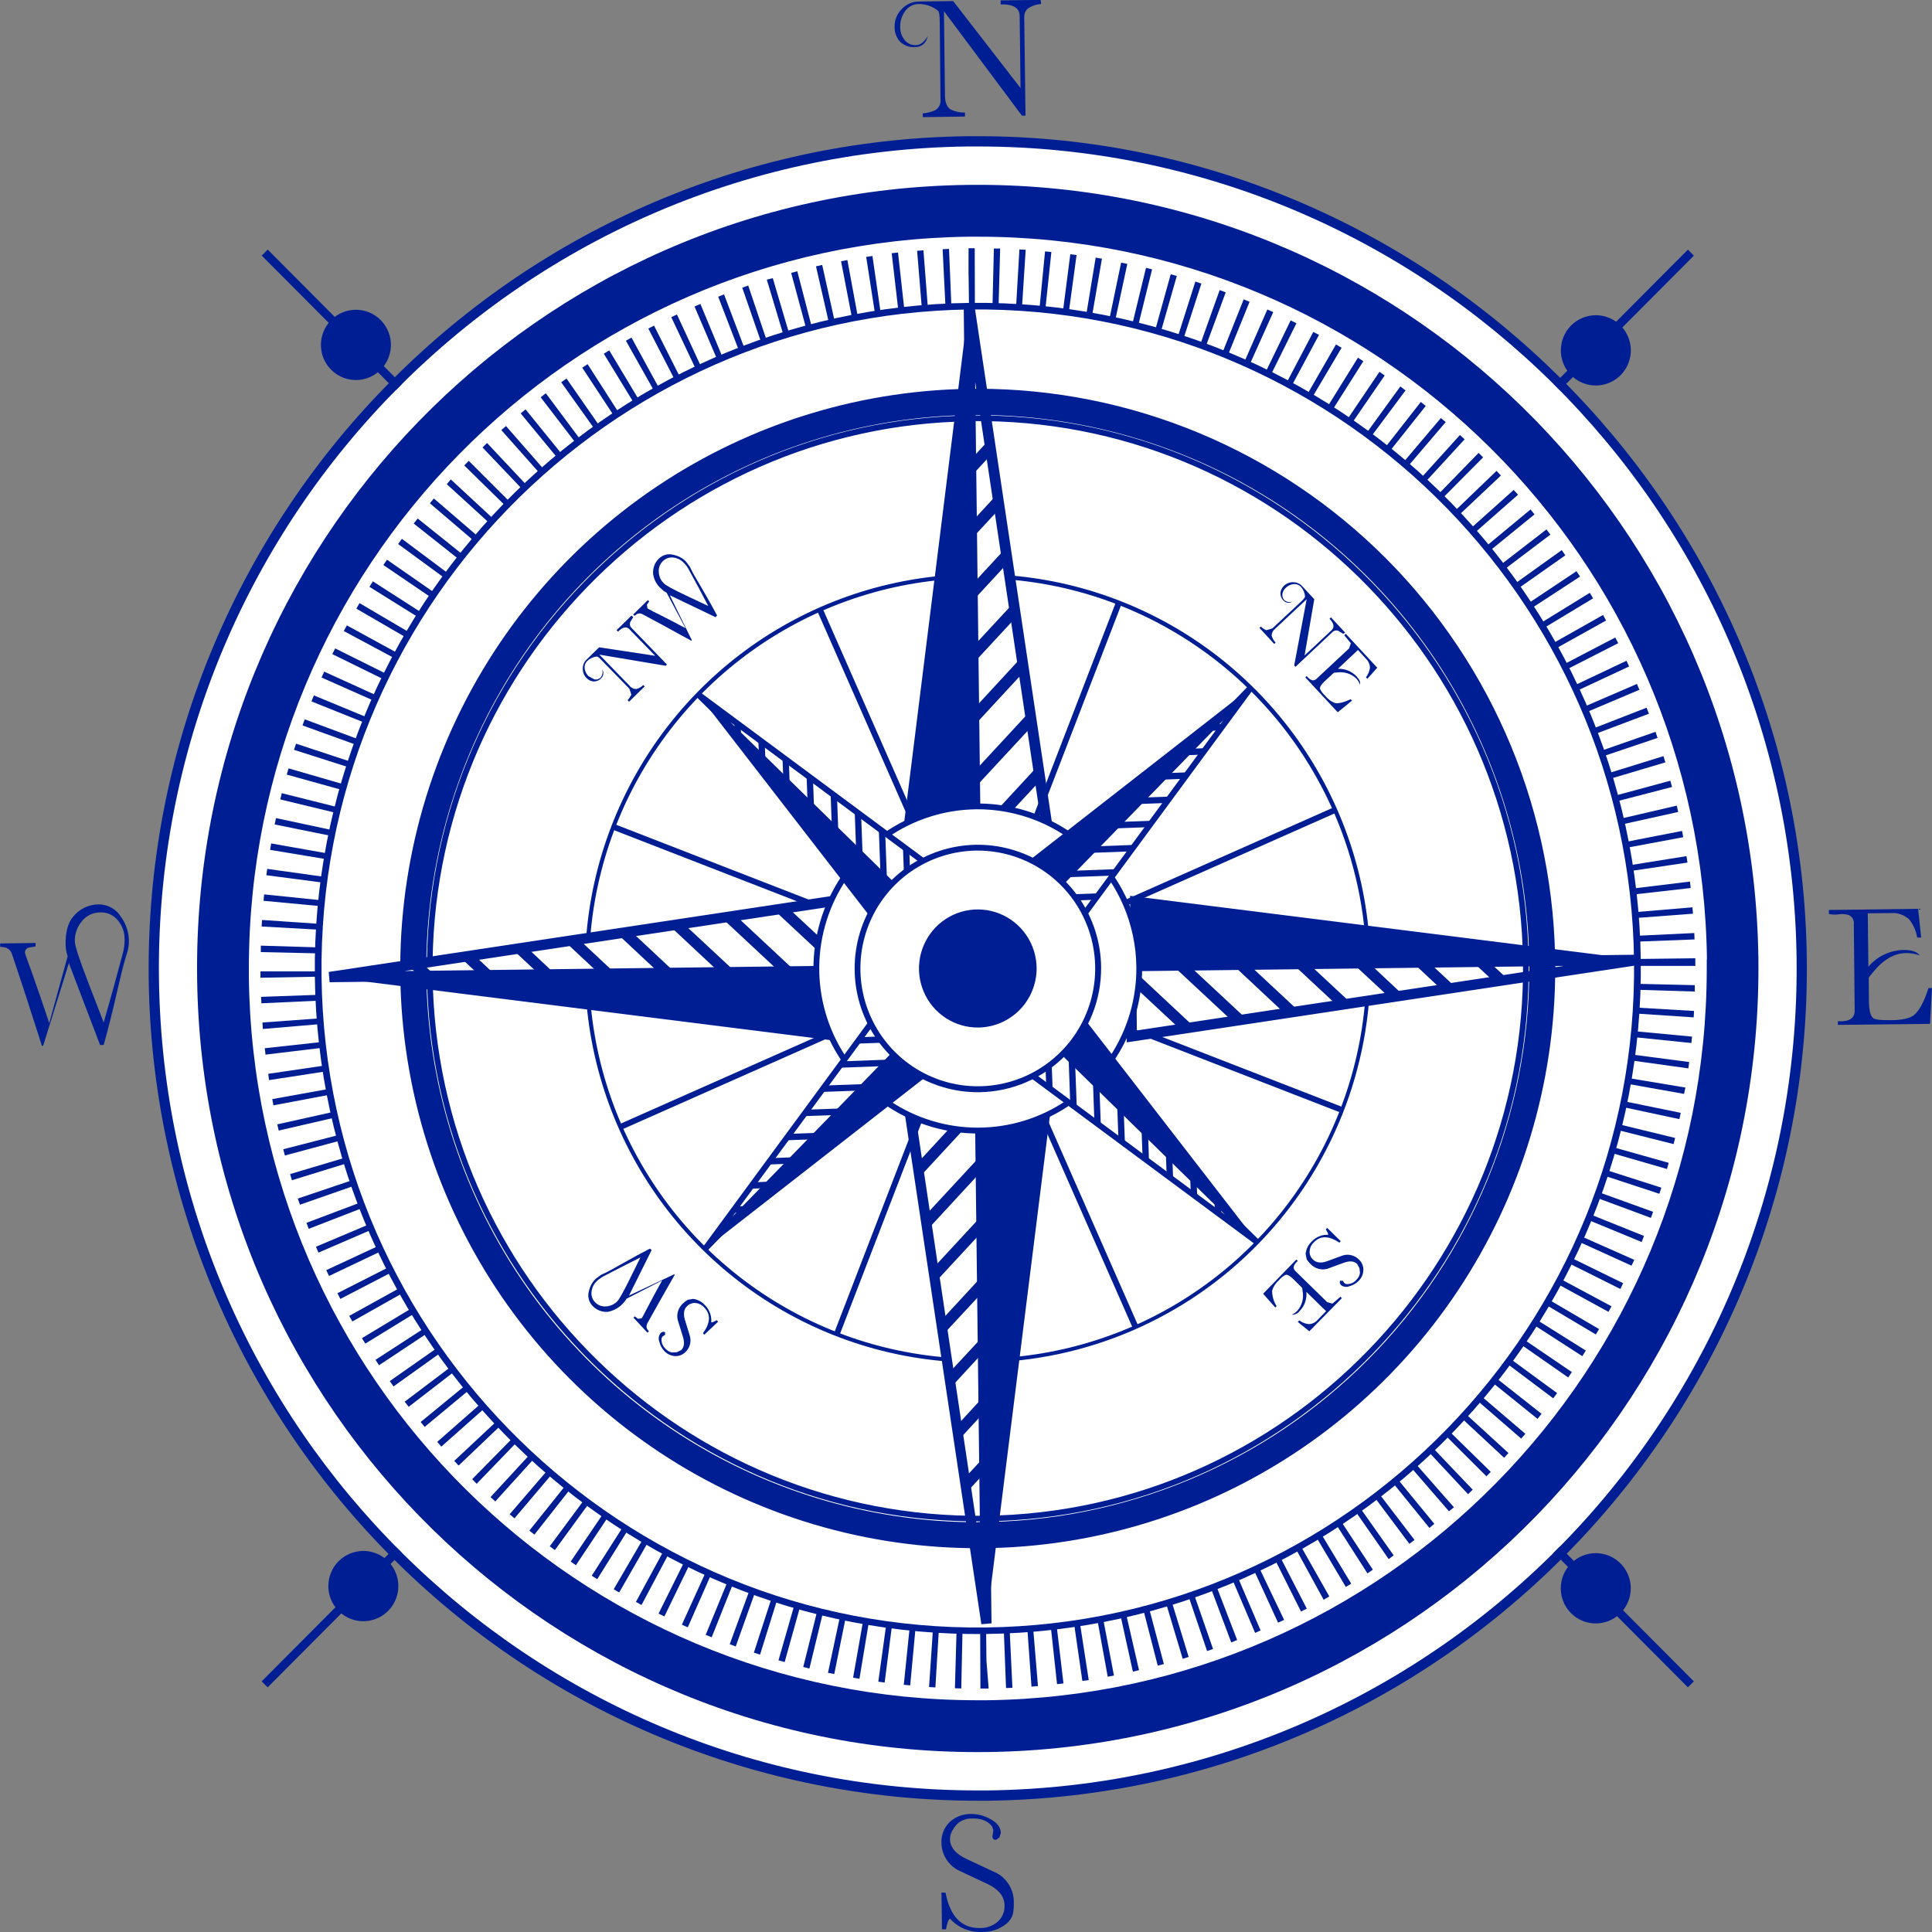<svg width="80" height="80" viewBox="0 0 80 80" fill="none" xmlns="http://www.w3.org/2000/svg">
<rect x="0" y="0" width="80" height="80" fill="#808080" stroke="none"/>
<path d="M40.476 74.349C21.907 74.349 6.6 59.175 6.37 40.521C6.143 21.637 21.262 6.085 40.069 5.855H40.499C59.068 5.855 74.373 21.031 74.603 39.684C74.832 58.569 59.713 74.121 40.903 74.351L40.476 74.349Z" fill="white"/>
<path d="M40.499 6.065C59.03 6.065 74.156 21.031 74.393 39.685C74.618 58.481 59.627 73.908 40.902 74.138H40.476C21.948 74.138 6.819 59.173 6.582 40.517C6.357 21.721 21.346 6.294 40.073 6.065H40.501H40.499ZM40.501 5.64H40.068C21.142 5.873 5.931 21.52 6.158 40.524C6.269 49.588 9.933 58.244 16.357 64.615C22.78 70.987 31.446 74.561 40.476 74.564H40.907C59.833 74.332 75.044 58.684 74.816 39.682C74.584 20.909 59.189 5.64 40.499 5.64H40.501Z" fill="#001E94"/>
<path d="M72.811 39.703C73.026 57.622 58.733 72.325 40.882 72.548C23.03 72.771 8.384 58.419 8.162 40.497C7.94 22.575 22.239 7.872 40.089 7.656C57.939 7.439 72.588 21.783 72.811 39.703Z" fill="#001E94"/>
<path d="M70.716 39.728C70.923 56.487 57.553 70.236 40.857 70.449C24.162 70.662 10.463 57.234 10.256 40.472C10.049 23.71 23.424 9.957 40.123 9.754C56.822 9.551 70.515 22.968 70.716 39.728Z" fill="white"/>
<path d="M70.716 39.728H70.673C70.673 39.857 70.673 39.985 70.673 40.113C70.673 56.672 57.399 70.2 40.856 70.404H40.48C23.98 70.404 10.504 57.08 10.305 40.469C10.305 40.344 10.305 40.218 10.305 40.093C10.305 23.529 23.58 9.998 40.127 9.801C40.252 9.801 40.379 9.801 40.506 9.801C57.003 9.801 70.479 23.126 70.681 39.735H70.769C70.56 23.071 57.044 9.708 40.5 9.708H40.118C23.525 9.913 10.212 23.484 10.212 40.096C10.212 40.223 10.212 40.347 10.212 40.474C10.418 57.133 23.933 70.494 40.48 70.494H40.856C57.449 70.288 70.762 56.722 70.762 40.111C70.762 39.983 70.762 39.855 70.762 39.725L70.716 39.728Z" fill="#001E94"/>
<path d="M40.687 56.422C37.471 56.462 34.315 55.544 31.618 53.784C28.922 52.023 26.806 49.499 25.538 46.532C24.27 43.564 23.908 40.285 24.496 37.111C25.085 33.936 26.598 31.008 28.844 28.697C31.09 26.385 33.969 24.794 37.116 24.126C40.263 23.457 43.537 23.74 46.523 24.939C49.51 26.138 52.075 28.199 53.895 30.862C55.715 33.525 56.707 36.669 56.746 39.898C56.793 44.225 55.129 48.395 52.119 51.492C49.109 54.589 44.998 56.362 40.687 56.422ZM40.289 23.943C37.106 23.982 34.005 24.968 31.38 26.776C28.755 28.584 26.722 31.133 25.54 34.101C24.358 37.068 24.079 40.321 24.738 43.448C25.397 46.575 26.966 49.435 29.244 51.667C31.523 53.899 34.41 55.403 37.54 55.988C40.67 56.573 43.902 56.213 46.828 54.954C49.755 53.695 52.243 51.593 53.979 48.914C55.716 46.235 56.621 43.099 56.582 39.903C56.524 35.62 54.776 31.535 51.722 28.543C48.667 25.551 44.556 23.897 40.289 23.943Z" fill="#001E94"/>
<path d="M40.841 67.222L40.586 46.118L43.489 46.081L40.841 67.222Z" fill="#001E94"/>
<path d="M40.841 67.222L40.586 46.118L37.68 46.151L40.841 67.222Z" fill="white"/>
<path d="M40.841 67.222H40.919L40.662 46.04L37.59 46.076L40.767 67.234L40.919 67.222H40.841L40.917 67.21L37.769 46.228L40.51 46.196L40.765 67.224L40.841 67.222L40.917 67.21L40.841 67.222Z" fill="#001E94"/>
<path d="M40.636 67.255L37.438 45.936L40.798 45.893L41.057 67.219L40.636 67.255ZM37.935 46.366L40.588 64.115L40.374 46.333L37.935 46.366Z" fill="#001E94"/>
<path d="M40.786 62.818L40.269 63.383L40.355 63.968L40.797 63.489L40.786 62.818Z" fill="#001E94"/>
<path d="M40.758 60.325L39.94 61.207L40.03 61.79L40.764 60.996L40.758 60.325Z" fill="#001E94"/>
<path d="M40.726 57.831L39.617 59.036L39.703 59.619L40.738 58.497L40.726 57.831Z" fill="#001E94"/>
<path d="M40.7 55.336L39.289 56.856L39.38 57.444L40.705 56.005L40.7 55.336Z" fill="#001E94"/>
<path d="M40.662 52.845L38.964 54.684L39.048 55.269L40.678 53.514L40.662 52.845Z" fill="#001E94"/>
<path d="M40.636 50.352L38.64 52.509L38.726 53.095L40.644 51.025L40.636 50.352Z" fill="#001E94"/>
<path d="M40.605 47.857L38.312 50.332L38.402 50.92L40.61 48.528L40.605 47.857Z" fill="#001E94"/>
<path d="M39.871 46.123L37.989 48.16L38.071 48.746L40.504 46.118L39.871 46.123Z" fill="#001E94"/>
<path d="M37.68 46.151L37.751 46.569L38.144 46.148L37.68 46.151Z" fill="#001E94"/>
<path d="M40.117 12.594L40.387 34.434L37.388 34.464L40.117 12.594Z" fill="#001E94"/>
<path d="M40.116 12.594L40.386 34.434L43.382 34.394L40.116 12.594Z" fill="white"/>
<path d="M40.116 12.594H40.036L40.306 34.515L43.475 34.472L40.195 12.581L40.036 12.594H40.116L40.038 12.605L43.291 34.314L40.464 34.352L40.195 12.592L40.116 12.594L40.038 12.605L40.116 12.594Z" fill="#001E94"/>
<path d="M43.643 34.618L40.161 34.661L39.904 12.592L40.337 12.559L43.643 34.618ZM40.602 34.217L43.129 34.182L40.38 15.811L40.602 34.217Z" fill="#001E94"/>
<path d="M40.175 17.151L40.719 16.567L40.623 15.964L40.162 16.459L40.175 17.151Z" fill="#001E94"/>
<path d="M40.207 19.727L41.049 18.817L40.956 18.209L40.195 19.035L40.207 19.727Z" fill="#001E94"/>
<path d="M40.237 22.307L41.388 21.067L41.295 20.461L40.232 21.616L40.237 22.307Z" fill="#001E94"/>
<path d="M40.269 24.892L41.725 23.316L41.636 22.708L40.263 24.194L40.269 24.892Z" fill="#001E94"/>
<path d="M40.301 27.47L42.065 25.565L41.975 24.96L40.291 26.776L40.301 27.47Z" fill="#001E94"/>
<path d="M40.332 30.052L42.398 27.817L42.305 27.209L40.325 29.353L40.332 30.052Z" fill="#001E94"/>
<path d="M40.358 32.628L42.734 30.067L42.646 29.459L40.355 31.933L40.358 32.628Z" fill="#001E94"/>
<path d="M41.125 34.421L43.078 32.315L42.98 31.709L40.47 34.427L41.125 34.421Z" fill="#001E94"/>
<path d="M43.382 34.394L43.321 33.956L42.911 34.399L43.382 34.394Z" fill="#001E94"/>
<path d="M34.063 25.196L33.84 25.295L46.913 55.008L47.136 54.909L34.063 25.196Z" fill="#001E94"/>
<path d="M25.74 46.775L25.641 46.554L55.237 33.427L55.333 33.65L25.74 46.775Z" fill="#001E94"/>
<path d="M55.531 46.078L25.356 34.349L25.443 34.124L55.619 45.852L55.531 46.078Z" fill="#001E94"/>
<path d="M34.76 55.29L34.538 55.202L46.217 24.912L46.446 24.997L34.76 55.29Z" fill="#001E94"/>
<path d="M40.825 67.66C25.684 67.848 13.223 55.633 13.037 40.444C12.852 25.255 25.016 12.725 40.152 12.542C55.287 12.359 67.755 24.567 67.941 39.765C68.126 54.962 55.964 67.475 40.825 67.66ZM40.155 12.815C25.17 13.005 13.133 25.393 13.314 40.444C13.495 55.495 25.838 67.573 40.821 67.39C55.804 67.207 67.846 54.816 67.662 39.775C67.478 24.734 55.139 12.637 40.155 12.815Z" fill="#001E94"/>
<path d="M40.897 69.918H40.597L40.587 67.608H40.801H40.834L40.847 68.773L40.938 69.913L40.897 69.918ZM41.658 69.898L41.569 67.592L41.812 67.582L41.922 69.888L41.658 69.898ZM39.804 69.915L39.541 69.907L39.607 67.602H39.854L39.804 69.915ZM42.712 69.839L42.547 67.537L42.789 67.515L42.98 69.817L42.712 69.839ZM38.733 69.872L38.47 69.857L38.626 67.553L38.871 67.565L38.733 69.872ZM43.77 69.737L43.52 67.442L43.765 67.415L44.036 69.707L43.77 69.737ZM37.689 69.787L37.424 69.764L37.659 67.467L37.903 67.49L37.689 69.787ZM44.818 69.602L44.487 67.317L44.729 67.282L45.083 69.571L44.818 69.602ZM36.631 69.671L36.369 69.635L36.686 67.347L36.926 67.382L36.631 69.671ZM45.868 69.429L45.455 67.159L45.694 67.112L46.126 69.381L45.868 69.429ZM35.588 69.514L35.325 69.469L35.726 67.195L35.966 67.237L35.588 69.514ZM46.91 69.219L46.413 66.963L46.648 66.911L47.164 69.159L46.91 69.219ZM34.545 69.318L34.285 69.268L34.766 67.009L35.003 67.059L34.545 69.318ZM47.94 68.97L47.365 66.741L47.602 66.676L48.194 68.905L47.94 68.97ZM33.516 69.09L33.261 69.026L33.819 66.788L34.06 66.846L33.516 69.09ZM48.973 68.687L48.31 66.475L48.544 66.405L49.22 68.61L48.973 68.687ZM32.491 68.822L32.236 68.75L32.871 66.535L33.111 66.6L32.491 68.822ZM49.983 68.366L49.242 66.18L49.472 66.102L50.23 68.282L49.983 68.366ZM31.472 68.517L31.216 68.432L31.927 66.242L32.158 66.317L31.472 68.517ZM50.983 68.009L50.172 65.846L50.399 65.757L51.228 67.91L50.983 68.009ZM30.465 68.176L30.216 68.084L31.009 65.921L31.241 66.004L30.465 68.176ZM51.972 67.615L51.065 65.488L51.291 65.393L52.199 67.513L51.972 67.615ZM29.47 67.795L29.222 67.695L30.097 65.563L30.323 65.654L29.47 67.795ZM52.922 67.191L51.959 65.095L52.178 64.994L53.173 67.077L52.922 67.191ZM28.479 67.384L28.235 67.274L29.189 65.173L29.411 65.273L28.479 67.384ZM53.872 66.73L52.838 64.669L53.055 64.558L54.111 66.61L53.872 66.73ZM27.511 66.934L27.269 66.816L28.298 64.744L28.52 64.852L27.511 66.934ZM54.809 66.242L53.703 64.218L53.91 64.102L55.044 66.105L54.809 66.242ZM26.564 66.46L26.332 66.33L27.431 64.305L27.647 64.419L26.564 66.46ZM55.727 65.711L54.547 63.722L54.756 63.597L55.951 65.576L55.727 65.711ZM25.639 65.941L25.412 65.807L26.572 63.819L26.786 63.942L25.639 65.941ZM56.623 65.15L55.376 63.201L55.58 63.071L56.847 64.997L56.623 65.15ZM24.73 65.391L24.503 65.248L25.743 63.304L25.951 63.436L24.73 65.391ZM57.503 64.559L56.187 62.668L56.382 62.527L57.709 64.404L57.503 64.559ZM23.847 64.812L23.631 64.662L24.928 62.747L25.13 62.888L23.847 64.812ZM58.36 63.927L56.978 62.081L57.17 61.933L58.571 63.764L58.36 63.927ZM22.976 64.186L22.764 64.028L24.135 62.177L24.334 62.324L22.976 64.186ZM59.189 63.268L57.737 61.477L57.933 61.32L59.393 63.099L59.189 63.268ZM22.129 63.546L21.92 63.379L23.358 61.582L23.55 61.738L22.129 63.546ZM60 62.58L58.493 60.839L58.675 60.673L60.204 62.414L60 62.58ZM21.305 62.87L21.103 62.703L22.605 60.956L22.791 61.114L21.305 62.87ZM60.789 61.871L59.219 60.187L59.395 60.02L60.982 61.685L60.789 61.871ZM20.509 62.171L20.312 61.991L21.874 60.297L22.056 60.463L20.509 62.171ZM61.55 61.13L59.919 59.503L60.085 59.336L61.729 60.947L61.55 61.13ZM19.738 61.44L19.552 61.249L21.166 59.608L21.345 59.774L19.738 61.44ZM62.283 60.363L60.597 58.794L60.763 58.612L62.462 60.167L62.283 60.363ZM18.99 60.686L18.81 60.491L20.491 58.919L20.657 59.097L18.99 60.686ZM62.988 59.569L61.25 58.061L61.408 57.873L63.163 59.371L62.988 59.569ZM18.273 59.902L18.107 59.703L19.838 58.183L20.003 58.368L18.273 59.902ZM63.666 58.752L61.874 57.309L62.026 57.118L63.833 58.544L63.666 58.752ZM17.584 59.085L17.419 58.882L19.199 57.422L19.355 57.615L17.584 59.085ZM64.316 57.902L62.474 56.519L62.618 56.324L64.477 57.685L64.316 57.902ZM16.923 58.253L16.757 58.041L18.594 56.653L18.742 56.848L16.923 58.253ZM64.936 57.038L63.046 55.72L63.185 55.522L65.087 56.815L64.936 57.038ZM16.295 57.409L16.14 57.188L18.024 55.868L18.17 56.068L16.295 57.409ZM65.521 56.157L63.59 54.911L63.719 54.704L65.664 55.923L65.521 56.157ZM15.694 56.532L15.549 56.307L17.478 55.056L17.614 55.259L15.694 56.532ZM66.08 55.257L64.1 54.08L64.223 53.869L66.213 55.034L66.08 55.257ZM15.127 55.636L14.988 55.41L16.963 54.22L17.09 54.431L15.127 55.636ZM66.604 54.32L64.584 53.216L64.699 53.002L66.73 54.092L66.604 54.32ZM14.59 54.719L14.461 54.488L16.475 53.373L16.598 53.586L14.59 54.719ZM67.096 53.374L65.037 52.346L65.143 52.123L67.211 53.135L67.096 53.374ZM14.093 53.786L13.973 53.549L16.028 52.506L16.137 52.725L14.093 53.786ZM67.559 52.409L65.465 51.457L65.564 51.233L67.67 52.166L67.559 52.409ZM13.625 52.835L13.509 52.594L15.595 51.624L15.701 51.847L13.625 52.835ZM67.977 51.429L65.851 50.55L65.946 50.322L68.074 51.178L67.977 51.429ZM13.186 51.868L13.083 51.625L15.202 50.73L15.298 50.956L13.186 51.868ZM68.36 50.43L66.204 49.63L66.287 49.397L68.452 50.179L68.36 50.43ZM12.783 50.883L12.69 50.635L14.845 49.821L14.933 50.049L12.783 50.883ZM68.711 49.432L66.526 48.713L66.604 48.478L68.794 49.179L68.711 49.432ZM12.42 49.884L12.332 49.63L14.511 48.894L14.594 49.125L12.42 49.884ZM69.026 48.406L66.816 47.767L66.887 47.528L69.097 48.15L69.026 48.406ZM12.088 48.872L12.012 48.616L14.214 47.96L14.287 48.192L12.088 48.872ZM69.301 47.374L67.073 46.814L67.128 46.577L69.363 47.12L69.301 47.374ZM11.796 47.847L11.729 47.589L13.955 47.015L14.015 47.25L11.796 47.847ZM69.54 46.341L67.293 45.86L67.343 45.62L69.596 46.08L69.54 46.341ZM11.54 46.814L11.482 46.557L13.726 46.058L13.783 46.296L11.54 46.814ZM69.734 45.296L67.479 44.895L67.521 44.655L69.789 45.034L69.734 45.296ZM11.322 45.77L11.274 45.512L13.534 45.104L13.577 45.344L11.322 45.77ZM69.911 44.239L67.633 43.922L67.662 43.678L69.945 43.976L69.911 44.239ZM11.14 44.725L11.108 44.464L13.382 44.131L13.42 44.375L11.14 44.725ZM70.036 43.189L67.748 42.954L67.771 42.708L70.064 42.924L70.036 43.189ZM10.992 43.67C10.992 43.581 10.969 43.495 10.963 43.405L13.249 43.155L13.275 43.395L10.992 43.67ZM70.132 42.127L67.841 41.975L67.854 41.727L70.147 41.862L70.132 42.127ZM10.883 42.608C10.883 42.518 10.871 42.428 10.866 42.34L13.161 42.173L13.179 42.413L10.883 42.608ZM70.178 41.058L67.879 40.987V40.74L70.177 40.794L70.178 41.058ZM10.823 41.544L10.812 41.278L13.098 41.196L13.108 41.439L10.823 41.544ZM70.2 39.995H67.9V39.708L70.198 39.68L70.2 39.995ZM10.785 40.486V40.221H13.088V40.444L10.785 40.486ZM67.871 38.988L67.861 38.745L70.157 38.635L70.168 38.9L67.871 38.988ZM13.098 39.475L10.8 39.424V39.157L13.095 39.227L13.098 39.475ZM67.811 38.007L67.793 37.763L70.079 37.57L70.104 37.834L67.811 38.007ZM13.128 38.492L10.833 38.364L10.851 38.094L13.143 38.25L13.128 38.492ZM67.723 37.03L67.695 36.782L69.978 36.504L70.009 36.771L67.723 37.03ZM13.204 37.515L10.913 37.3L10.938 37.035L13.227 37.27L13.204 37.515ZM67.6 36.055L67.56 35.815L69.834 35.451L69.875 35.717L67.6 36.055ZM13.31 36.539L11.029 36.241L11.065 35.978L13.342 36.296L13.31 36.539ZM67.441 35.088L67.395 34.847L69.651 34.407L69.699 34.667L67.441 35.088ZM13.453 35.567L11.183 35.191L11.229 34.925L13.493 35.326L13.453 35.567ZM67.245 34.119L67.192 33.88L69.432 33.36L69.49 33.622L67.245 34.119ZM13.627 34.595L11.372 34.138L11.43 33.876L13.68 34.357L13.627 34.595ZM67.013 33.164L66.947 32.928L69.165 32.328L69.235 32.587L67.013 33.164ZM13.841 33.643L11.606 33.102L11.667 32.844L13.9 33.404L13.841 33.643ZM66.755 32.224L66.685 31.991L68.88 31.31L68.96 31.568L66.755 32.224ZM14.093 32.691L11.874 32.074L11.949 31.816L14.154 32.455L14.093 32.691ZM66.458 31.29L66.38 31.06L68.552 30.303L68.635 30.556L66.458 31.29ZM14.368 31.749L12.175 31.049L12.259 30.794L14.444 31.515L14.368 31.749ZM66.128 30.364L66.042 30.137L68.182 29.304L68.278 29.554L66.128 30.364ZM14.681 30.817L12.526 30.038L12.617 29.785L14.773 30.587L14.681 30.817ZM65.766 29.459L65.672 29.231L67.781 28.321L67.885 28.562L65.766 29.459ZM15.033 29.9L12.896 29.043L12.998 28.795L15.121 29.674L15.033 29.9ZM65.374 28.569L65.269 28.346L67.35 27.36L67.458 27.597L65.374 28.569ZM15.419 28.988L13.313 28.054L13.425 27.811L15.517 28.763L15.419 28.988ZM64.957 27.678L64.845 27.462L66.884 26.398L67.007 26.633L64.957 27.678ZM15.822 28.098L13.761 27.086L13.879 26.849L15.936 27.873L15.822 28.098ZM64.495 26.813L64.376 26.596L66.378 25.465L66.504 25.694L64.495 26.813ZM16.266 27.219L14.235 26.13L14.363 25.896L16.381 26.999L16.266 27.219ZM63.998 25.964L63.871 25.754L65.831 24.547L65.966 24.776L63.998 25.964ZM16.745 26.357L14.756 25.203L14.887 24.974L16.868 26.139L16.745 26.357ZM63.5 25.132L63.364 24.929L65.279 23.652L65.427 23.875L63.5 25.132ZM17.243 25.513L15.298 24.299L15.439 24.072L17.376 25.317L17.243 25.513ZM62.936 24.318L62.797 24.12L64.669 22.778L64.817 22.995L62.936 24.318ZM17.78 24.692L15.875 23.397L16.024 23.176L17.914 24.489L17.78 24.692ZM62.361 23.527L62.21 23.332L64.034 21.923L64.2 22.136L62.361 23.527ZM18.344 23.887L16.485 22.527L16.641 22.311L18.486 23.69L18.344 23.887ZM61.754 22.755L61.603 22.565L63.376 21.096L63.541 21.3L61.754 22.755ZM18.934 23.106L17.13 21.678L17.296 21.47L19.093 22.91L18.934 23.106ZM61.131 22.004L60.965 21.821L62.679 20.287L62.858 20.486L61.131 22.004ZM19.554 22.337L17.8 20.839L17.966 20.641L19.708 22.139L19.554 22.337ZM60.476 21.269L60.31 21.092L61.968 19.498L62.149 19.691L60.476 21.269ZM20.201 21.602L18.501 20.049L18.667 19.852L20.358 21.419L20.201 21.602ZM59.793 20.57L59.619 20.403L61.225 18.754L61.413 18.937L59.793 20.57ZM20.87 20.888L19.224 19.273L19.41 19.083L21.038 20.711L20.87 20.888ZM59.087 19.889L58.906 19.723L60.453 18.013L60.647 18.191L59.087 19.889ZM21.564 20.192L19.979 18.527L20.168 18.343L21.746 20.025L21.564 20.192ZM58.36 19.24L58.171 19.073L59.663 17.311L59.864 17.477L58.36 19.24ZM22.29 19.534L20.758 17.808L20.953 17.642L22.471 19.378L22.29 19.534ZM57.604 18.612L57.41 18.461L58.833 16.643L59.037 16.81L57.604 18.612ZM23.024 18.894L21.56 17.118L21.762 16.951L23.212 18.739L23.024 18.894ZM56.824 18.013L56.631 17.868L57.986 16.001L58.2 16.167L56.824 18.013ZM23.792 18.281L22.388 16.45L22.602 16.284L23.986 18.141L23.792 18.281ZM56.031 17.449L55.829 17.308L57.12 15.397L57.337 15.548L56.031 17.449ZM24.576 17.705L23.238 15.828L23.459 15.675L24.775 17.567L24.576 17.705ZM55.22 16.903L55.011 16.773L56.228 14.813L56.454 14.956L55.22 16.903ZM25.377 17.151L24.11 15.225L24.331 15.079L25.576 17.018L25.377 17.151ZM54.381 16.379L54.171 16.261L55.32 14.263L55.553 14.4L54.381 16.379ZM26.204 16.615L25.002 14.646L25.228 14.508L26.415 16.487L26.204 16.615ZM53.527 15.899L53.31 15.78L54.381 13.744L54.617 13.867L53.527 15.899ZM27.047 16.119L25.917 14.108L26.149 13.979L27.254 16.003L27.047 16.119ZM52.657 15.453L52.437 15.344L53.443 13.266L53.682 13.386L52.657 15.453ZM27.904 15.655L26.846 13.604L27.083 13.483L28.121 15.542L27.904 15.655ZM51.778 15.024L51.553 14.922L52.478 12.815L52.722 12.925L51.778 15.024ZM28.781 15.219L27.796 13.133L28.031 13.022L29 15.116L28.781 15.219ZM50.875 14.633L50.644 14.54L51.498 12.396L51.742 12.497L50.875 14.633ZM29.666 14.813L28.759 12.692L29.003 12.587L29.888 14.718L29.666 14.813ZM49.956 14.272L49.727 14.187L50.503 12.013L50.754 12.105L49.956 14.272ZM30.568 14.438L29.739 12.286L29.981 12.191L30.802 14.355L30.568 14.438ZM49.034 13.939L48.796 13.861L49.497 11.66L49.747 11.742L49.034 13.939ZM31.49 14.09L30.735 11.912L30.983 11.825L31.719 14.014L31.49 14.09ZM48.094 13.648L47.859 13.581L48.477 11.356L48.729 11.427L48.094 13.648ZM32.415 13.787L31.752 11.58L31.999 11.517L32.654 13.731L32.415 13.787ZM47.151 13.393L46.909 13.333L47.453 11.091L47.705 11.153L47.151 13.393ZM33.358 13.514L32.761 11.301L33.015 11.231L33.595 13.466L33.358 13.514ZM46.198 13.171L45.956 13.122L46.423 10.875L46.68 10.928L46.198 13.171ZM34.303 13.278L33.789 11.029L34.046 10.97L34.544 13.223L34.303 13.278ZM45.236 12.985L44.994 12.945L45.369 10.668L45.629 10.711L45.236 12.985ZM35.262 13.075L34.827 10.818L35.088 10.768L35.507 13.038L35.262 13.075ZM44.268 12.847L44.024 12.814L44.319 10.527L44.578 10.562L44.268 12.847ZM36.222 12.92L35.867 10.638L36.126 10.6L36.457 12.884L36.222 12.92ZM43.294 12.732L43.049 12.709L43.273 10.41L43.535 10.435L43.294 12.732ZM37.19 12.785L36.923 10.485L37.185 10.457L37.439 12.75L37.19 12.785ZM42.323 12.649L42.078 12.632L42.212 10.329L42.472 10.344L42.323 12.649ZM38.165 12.684L37.976 10.385L38.238 10.365L38.415 12.667L38.165 12.684ZM41.351 12.599H41.099L41.154 10.292H41.414L41.351 12.599ZM39.146 12.619L39.032 10.319L39.297 10.307L39.392 12.612L39.146 12.619ZM40.368 12.587H40.123L40.093 10.279L40.106 11.432V10.279H40.361L40.368 12.587Z" fill="#001E94"/>
<path d="M40.786 64.025C27.644 64.191 16.821 53.588 16.658 40.391C16.496 27.194 27.058 16.331 40.201 16.171C53.344 16.011 64.164 26.613 64.329 39.808C64.495 53.003 53.922 63.867 40.786 64.025ZM40.206 16.424C27.196 16.59 16.739 27.34 16.898 40.401C17.058 53.461 27.773 63.953 40.773 63.795C53.773 63.637 64.24 52.88 64.081 39.828C63.922 26.776 53.209 16.257 40.201 16.415L40.206 16.424Z" fill="#001E94"/>
<path d="M67.857 39.743L46.828 40.005L46.793 37.094L67.857 39.743Z" fill="#001E94"/>
<path d="M67.858 39.744L46.828 40.005L46.868 42.914L67.858 39.744Z" fill="white"/>
<path d="M67.858 39.743V39.665L46.75 39.928L46.791 43.002L67.869 39.82L67.858 39.665V39.743L67.846 39.667L46.944 42.824L46.906 40.081L67.859 39.82L67.858 39.743L67.846 39.667L67.858 39.743Z" fill="#001E94"/>
<path d="M46.657 43.162L46.615 39.794L67.857 39.532L67.894 39.953L46.657 43.162ZM47.048 40.215L47.075 42.668L64.752 39.997L47.048 40.215Z" fill="#001E94"/>
<path d="M63.477 39.795L64.03 40.324L64.617 40.234L64.141 39.793L63.477 39.795Z" fill="#001E94"/>
<path d="M60.983 39.828L61.864 40.65L62.449 40.56L61.65 39.82L60.983 39.828Z" fill="#001E94"/>
<path d="M58.501 39.859L59.696 40.978L60.282 40.886L59.169 39.851L58.501 39.859Z" fill="#001E94"/>
<path d="M56.015 39.892L57.535 41.303L58.117 41.215L56.688 39.88L56.015 39.892Z" fill="#001E94"/>
<path d="M53.534 39.921L55.368 41.63L55.947 41.541L54.199 39.915L53.534 39.921Z" fill="#001E94"/>
<path d="M51.049 39.952L53.196 41.962L53.783 41.87L51.719 39.945L51.049 39.952Z" fill="#001E94"/>
<path d="M48.563 39.983L51.034 42.286L51.616 42.195L49.233 39.975L48.563 39.983Z" fill="#001E94"/>
<path d="M46.832 40.722L48.865 42.614L49.447 42.521L46.834 40.08L46.832 40.722Z" fill="#001E94"/>
<path d="M46.868 42.914L47.285 42.854L46.859 42.456L46.868 42.914Z" fill="#001E94"/>
<path d="M40.766 62.996C28.194 63.153 17.835 53.01 17.679 40.379C17.523 27.748 27.627 17.359 40.209 17.204C52.791 17.05 63.142 27.191 63.296 39.822C63.45 52.453 53.343 62.843 40.766 62.996ZM40.486 16.098C35.757 16.098 31.133 17.506 27.201 20.143C23.268 22.781 20.203 26.53 18.393 30.917C16.584 35.303 16.11 40.13 17.033 44.787C17.956 49.443 20.233 53.721 23.578 57.078C26.922 60.435 31.183 62.721 35.822 63.647C40.461 64.573 45.269 64.098 49.638 62.281C54.008 60.463 57.742 57.386 60.37 53.438C62.997 49.49 64.399 44.849 64.399 40.101C64.399 36.949 63.78 33.828 62.578 30.915C61.377 28.003 59.615 25.357 57.395 23.128C55.174 20.899 52.538 19.131 49.637 17.924C46.736 16.718 43.626 16.097 40.486 16.098ZM40.486 63.033C35.97 63.033 31.555 61.688 27.8 59.169C24.045 56.65 21.118 53.07 19.389 48.881C17.661 44.693 17.209 40.084 18.089 35.637C18.97 31.19 21.145 27.105 24.338 23.899C27.531 20.693 31.6 18.509 36.029 17.624C40.458 16.739 45.05 17.192 49.223 18.926C53.396 20.66 56.963 23.598 59.473 27.367C61.983 31.136 63.323 35.568 63.325 40.101C63.325 43.112 62.734 46.093 61.586 48.875C60.438 51.656 58.756 54.184 56.635 56.312C54.514 58.441 51.997 60.13 49.226 61.282C46.455 62.434 43.485 63.027 40.486 63.026V63.033ZM40.211 17.444C27.761 17.597 17.759 27.89 17.913 40.386C18.067 52.882 28.313 62.913 40.766 62.765C53.219 62.617 63.218 52.319 63.064 39.823C62.91 27.327 52.66 17.284 40.211 17.438V17.444Z" fill="#001E94"/>
<path d="M13.648 40.459L34.674 40.203L34.709 43.11L13.648 40.459Z" fill="#001E94"/>
<path d="M13.648 40.459L34.674 40.203L34.629 37.289L13.648 40.459Z" fill="white"/>
<path d="M13.646 40.459L13.648 40.538L34.751 40.278L34.704 37.199L13.635 40.383L13.648 40.538L13.646 40.459L13.658 40.536L34.552 37.379L34.593 40.126L13.646 40.383V40.459L13.658 40.536L13.646 40.459Z" fill="#001E94"/>
<path d="M34.885 40.411L13.648 40.672L13.613 40.246L34.845 37.039L34.885 40.411ZM16.745 40.208L34.449 39.989L34.421 37.538L16.745 40.208Z" fill="#001E94"/>
<path d="M18.035 40.406L17.471 39.881L16.888 39.971L17.363 40.412L18.035 40.406Z" fill="#001E94"/>
<path d="M20.517 40.376L19.637 39.555L19.057 39.64L19.849 40.382L20.517 40.376Z" fill="#001E94"/>
<path d="M22.997 40.344L21.807 39.226L21.225 39.314L22.335 40.351L22.997 40.344Z" fill="#001E94"/>
<path d="M25.483 40.312L23.97 38.898L23.388 38.987L24.817 40.322L25.483 40.312Z" fill="#001E94"/>
<path d="M27.969 40.283L26.137 38.572L25.555 38.663L27.297 40.289L27.969 40.283Z" fill="#001E94"/>
<path d="M30.456 40.249L28.3 38.244L27.722 38.332L29.784 40.258L30.456 40.249Z" fill="#001E94"/>
<path d="M32.935 40.219L30.47 37.917L29.885 38.007L32.267 40.228L32.935 40.219Z" fill="#001E94"/>
<path d="M34.664 39.482L32.633 37.593L32.051 37.681L34.667 40.121L34.664 39.482Z" fill="#001E94"/>
<path d="M34.629 37.289L34.218 37.35L34.642 37.746L34.629 37.289Z" fill="#001E94"/>
<path d="M47.172 40.019C47.189 41.347 46.812 42.65 46.091 43.762C45.37 44.875 44.337 45.748 43.121 46.272C41.906 46.795 40.563 46.944 39.263 46.701C37.962 46.458 36.763 45.834 35.817 44.906C34.87 43.979 34.219 42.791 33.945 41.492C33.671 40.193 33.787 38.842 34.278 37.609C34.769 36.377 35.613 35.318 36.704 34.567C37.794 33.816 39.082 33.406 40.405 33.39C41.283 33.379 42.154 33.542 42.97 33.869C43.785 34.196 44.529 34.681 45.157 35.297C45.786 35.913 46.287 36.647 46.633 37.457C46.979 38.267 47.162 39.138 47.172 40.019Z" fill="white"/>
<path d="M47.172 40.02H47.127V40.111C47.127 41.864 46.439 43.547 45.211 44.793C43.983 46.04 42.315 46.75 40.569 46.769H40.486C38.738 46.769 37.06 46.077 35.817 44.844C34.574 43.611 33.864 41.936 33.842 40.181V40.098C33.843 38.344 34.532 36.661 35.76 35.413C36.989 34.165 38.657 33.454 40.404 33.432H40.491C42.237 33.432 43.914 34.124 45.156 35.357C46.397 36.591 47.104 38.266 47.122 40.02H47.21C47.19 38.243 46.473 36.546 45.215 35.296C43.956 34.047 42.257 33.346 40.487 33.346H40.399C38.629 33.368 36.939 34.089 35.695 35.352C34.45 36.616 33.752 38.321 33.751 40.098V40.181C33.773 41.959 34.492 43.657 35.752 44.906C37.012 46.155 38.711 46.856 40.482 46.855H40.565C42.335 46.835 44.025 46.116 45.27 44.854C46.515 43.592 47.214 41.888 47.217 40.111V40.023L47.172 40.02Z" fill="#001E94"/>
<path d="M40.571 46.935C39.225 46.951 37.905 46.567 36.776 45.83C35.648 45.093 34.763 44.037 34.233 42.795C33.703 41.553 33.551 40.181 33.798 38.852C34.044 37.524 34.677 36.299 35.617 35.332C36.557 34.365 37.762 33.699 39.078 33.419C40.395 33.139 41.765 33.258 43.015 33.759C44.265 34.261 45.338 35.123 46.1 36.237C46.862 37.351 47.277 38.667 47.294 40.018C47.315 41.83 46.618 43.576 45.358 44.873C44.097 46.17 42.376 46.911 40.571 46.935ZM40.405 33.512C39.107 33.528 37.843 33.931 36.772 34.669C35.702 35.406 34.873 36.446 34.392 37.657C33.91 38.867 33.796 40.193 34.066 41.468C34.335 42.743 34.974 43.91 35.904 44.82C36.833 45.73 38.01 46.343 39.287 46.582C40.563 46.82 41.882 46.674 43.075 46.16C44.268 45.647 45.283 44.79 45.991 43.697C46.7 42.605 47.069 41.326 47.054 40.023C47.031 38.275 46.318 36.607 45.071 35.386C43.825 34.165 42.147 33.49 40.405 33.51V33.512Z" fill="#001E94"/>
<path d="M28.91 28.758L37.432 37.105L36.282 38.285L28.91 28.758Z" fill="#001E94"/>
<path d="M28.91 28.758L37.432 37.105L38.579 35.925L28.91 28.758Z" fill="white"/>
<path d="M28.91 28.759L28.879 28.79L37.432 37.167L38.646 35.92L28.935 28.724L28.879 28.79L28.91 28.759L28.884 28.794L38.513 35.93L37.431 37.044L28.94 28.727L28.91 28.759L28.884 28.794L28.91 28.759Z" fill="#001E94"/>
<path d="M37.434 37.282L28.822 28.843L28.988 28.66L38.77 35.913L37.434 37.282ZM30.25 29.907L37.43 36.937L38.392 35.938L30.25 29.907Z" fill="#001E94"/>
<path d="M30.688 30.501L30.672 30.068L30.406 29.865L30.415 30.235L30.688 30.501Z" fill="#001E94"/>
<path d="M31.693 31.488L31.67 30.804L31.401 30.604L31.423 31.22L31.693 31.488Z" fill="#001E94"/>
<path d="M32.699 32.473L32.667 31.544L32.4 31.346L32.432 32.207L32.699 32.473Z" fill="#001E94"/>
<path d="M33.708 33.459L33.665 32.283L33.397 32.085L33.438 33.192L33.708 33.459Z" fill="#001E94"/>
<path d="M34.713 34.446L34.661 33.023L34.393 32.826L34.442 34.179L34.713 34.446Z" fill="#001E94"/>
<path d="M35.72 35.431L35.658 33.763L35.39 33.565L35.449 35.164L35.72 35.431Z" fill="#001E94"/>
<path d="M36.726 36.418L36.656 34.504L36.388 34.304L36.457 36.153L36.726 36.418Z" fill="#001E94"/>
<path d="M37.713 36.817L37.653 35.243L37.388 35.043L37.462 37.074L37.713 36.817Z" fill="#001E94"/>
<path d="M38.579 35.925L38.387 35.785L38.397 36.111L38.579 35.925Z" fill="#001E94"/>
<path d="M52.065 51.444L43.546 43.095L44.693 41.915L52.065 51.444Z" fill="#001E94"/>
<path d="M52.065 51.444L43.547 43.095L42.399 44.275L52.065 51.444Z" fill="white"/>
<path d="M52.065 51.444L52.095 51.41L43.545 43.034L42.333 44.28L52.039 51.479L52.095 51.41L52.065 51.444L52.092 51.407L42.466 44.269L43.547 43.158L52.034 51.474L52.065 51.444L52.092 51.407L52.065 51.444Z" fill="#001E94"/>
<path d="M51.999 51.542L42.217 44.291L43.543 42.926L52.15 51.358L51.999 51.542ZM42.583 44.261L50.724 50.299L43.545 43.274L42.583 44.261Z" fill="#001E94"/>
<path d="M50.286 49.703L50.303 50.135L50.575 50.335L50.56 49.967L50.286 49.703Z" fill="#001E94"/>
<path d="M49.281 48.714L49.308 49.398L49.576 49.594L49.553 48.98L49.281 48.714Z" fill="#001E94"/>
<path d="M48.276 47.729L48.308 48.656L48.578 48.854L48.547 47.994L48.276 47.729Z" fill="#001E94"/>
<path d="M47.268 46.742L47.311 47.917L47.578 48.118L47.543 47.008L47.268 46.742Z" fill="#001E94"/>
<path d="M46.261 45.756L46.312 47.178L46.582 47.376L46.533 46.023L46.261 45.756Z" fill="#001E94"/>
<path d="M45.256 44.772L45.316 46.438L45.584 46.637L45.526 45.036L45.256 44.772Z" fill="#001E94"/>
<path d="M44.248 43.786L44.316 45.699L44.588 45.897L44.52 44.051L44.248 43.786Z" fill="#001E94"/>
<path d="M43.262 43.386L43.321 44.959L43.59 45.157L43.512 43.128L43.262 43.386Z" fill="#001E94"/>
<path d="M42.399 44.276L42.588 44.419L42.577 44.091L42.399 44.276Z" fill="#001E94"/>
<path d="M29.189 51.727L37.507 43.17L38.679 44.322L29.189 51.727Z" fill="#001E94"/>
<path d="M29.189 51.726L37.507 43.17L36.329 42.018L29.189 51.726Z" fill="white"/>
<path d="M29.189 51.727L29.219 51.757L37.569 43.169L36.325 41.952L29.154 51.7L29.219 51.757L29.189 51.727L29.224 51.752L36.335 42.085L37.444 43.17L29.158 51.695L29.189 51.727L29.224 51.752L29.189 51.727Z" fill="#001E94"/>
<path d="M29.274 51.808L29.094 51.652L36.314 41.832L37.675 43.163L29.274 51.808ZM36.344 42.202L30.329 50.377L37.331 43.173L36.344 42.202Z" fill="#001E94"/>
<path d="M30.927 49.939L30.492 49.954L30.295 50.224L30.66 50.21L30.927 49.939Z" fill="#001E94"/>
<path d="M31.907 48.927L31.228 48.956L31.03 49.222L31.642 49.202L31.907 48.927Z" fill="#001E94"/>
<path d="M32.892 47.919L31.966 47.954L31.768 48.222L32.625 48.19L32.892 47.919Z" fill="#001E94"/>
<path d="M33.871 46.907L32.704 46.95L32.505 47.218L33.607 47.18L33.871 46.907Z" fill="#001E94"/>
<path d="M34.852 45.898L33.438 45.948L33.24 46.218L34.588 46.171L34.852 45.898Z" fill="#001E94"/>
<path d="M35.835 44.888L34.174 44.948L33.978 45.217L35.574 45.159L35.835 44.888Z" fill="#001E94"/>
<path d="M36.822 43.876L34.91 43.946L34.711 44.215L36.555 44.147L36.822 43.876Z" fill="#001E94"/>
<path d="M37.215 42.887L35.651 42.946L35.452 43.215L37.475 43.142L37.215 42.887Z" fill="#001E94"/>
<path d="M36.33 42.018L36.188 42.21L36.516 42.197L36.33 42.018Z" fill="#001E94"/>
<path d="M51.788 28.476L43.47 37.029L42.295 35.882L51.788 28.476Z" fill="#001E94"/>
<path d="M51.788 28.476L43.47 37.029L44.648 38.184L51.788 28.476Z" fill="white"/>
<path d="M51.788 28.475L51.755 28.445L43.409 37.03L44.654 38.25L51.822 28.502L51.755 28.445L51.788 28.475L51.752 28.449L44.644 38.117L43.532 37.029L51.818 28.507L51.788 28.475L51.752 28.449L51.788 28.475Z" fill="#001E94"/>
<path d="M44.664 38.367L43.3 37.035L51.701 28.392L51.885 28.558L44.664 38.367ZM43.645 37.027L44.639 37.997L50.651 29.823L43.645 37.027Z" fill="#001E94"/>
<path d="M50.051 30.262L50.483 30.247L50.682 29.979L50.313 29.99L50.051 30.262Z" fill="#001E94"/>
<path d="M49.069 31.275L49.749 31.248L49.948 30.979L49.331 31.002L49.069 31.275Z" fill="#001E94"/>
<path d="M48.091 32.285L49.011 32.25L49.208 31.979L48.351 32.011L48.091 32.285Z" fill="#001E94"/>
<path d="M47.105 33.294L48.275 33.251L48.472 32.984L47.37 33.023L47.105 33.294Z" fill="#001E94"/>
<path d="M46.123 34.304L47.537 34.252L47.735 33.984L46.387 34.033L46.123 34.304Z" fill="#001E94"/>
<path d="M45.139 35.316L46.8 35.255L47.002 34.985L45.404 35.043L45.139 35.316Z" fill="#001E94"/>
<path d="M44.158 36.325L46.062 36.256L46.261 35.987L44.422 36.057L44.158 36.325Z" fill="#001E94"/>
<path d="M43.759 37.317L45.327 37.257L45.526 36.989L43.502 37.064L43.759 37.317Z" fill="#001E94"/>
<path d="M44.649 38.183L44.787 37.991L44.46 38.002L44.649 38.183Z" fill="#001E94"/>
<path d="M45.471 40.04C45.483 41.029 45.203 42 44.665 42.829C44.128 43.658 43.358 44.309 42.452 44.699C41.546 45.089 40.545 45.2 39.576 45.019C38.607 44.839 37.713 44.373 37.008 43.682C36.302 42.992 35.817 42.106 35.612 41.138C35.408 40.17 35.494 39.163 35.86 38.245C36.225 37.326 36.854 36.536 37.667 35.976C38.479 35.416 39.439 35.111 40.424 35.098C41.746 35.082 43.02 35.593 43.967 36.52C44.913 37.447 45.454 38.713 45.471 40.04Z" fill="white"/>
<path d="M45.472 40.039H45.429V40.098C45.429 41.403 44.916 42.655 44.002 43.583C43.089 44.512 41.848 45.041 40.548 45.057H40.488C39.188 45.057 37.941 44.543 37.017 43.626C36.092 42.709 35.565 41.464 35.549 40.159V40.094C35.55 38.791 36.062 37.54 36.975 36.613C37.888 35.686 39.127 35.156 40.425 35.139H40.481C41.783 35.138 43.032 35.653 43.958 36.57C44.884 37.488 45.413 38.735 45.429 40.041H45.515C45.499 38.712 44.961 37.443 44.019 36.51C43.077 35.577 41.805 35.054 40.481 35.056H40.425C39.104 35.072 37.842 35.611 36.913 36.554C35.984 37.498 35.463 38.771 35.463 40.098V40.164C35.479 41.492 36.015 42.76 36.956 43.693C37.896 44.626 39.166 45.149 40.488 45.149H40.55C41.872 45.132 43.135 44.593 44.064 43.648C44.993 42.703 45.515 41.429 45.515 40.101V40.041L45.472 40.039Z" fill="#001E94"/>
<path d="M40.55 45.226C39.541 45.237 38.551 44.948 37.706 44.395C36.86 43.842 36.197 43.05 35.8 42.118C35.403 41.187 35.29 40.159 35.475 39.163C35.66 38.167 36.135 37.249 36.84 36.524C37.545 35.799 38.448 35.301 39.435 35.091C40.422 34.881 41.449 34.97 42.386 35.346C43.323 35.722 44.128 36.368 44.699 37.203C45.27 38.039 45.582 39.025 45.595 40.038C45.61 41.397 45.087 42.707 44.141 43.679C43.195 44.652 41.903 45.208 40.55 45.226ZM40.428 35.221C39.467 35.233 38.531 35.531 37.739 36.076C36.946 36.622 36.333 37.391 35.975 38.287C35.618 39.183 35.534 40.165 35.732 41.109C35.931 42.053 36.404 42.917 37.091 43.591C37.779 44.265 38.65 44.72 39.594 44.897C40.539 45.075 41.515 44.967 42.399 44.588C43.283 44.209 44.035 43.575 44.56 42.767C45.085 41.959 45.36 41.013 45.349 40.048C45.342 39.406 45.209 38.773 44.958 38.183C44.706 37.593 44.342 37.059 43.885 36.611C43.428 36.163 42.887 35.809 42.294 35.571C41.701 35.332 41.067 35.214 40.428 35.221Z" fill="#001E94"/>
<path d="M42.865 40.073C42.871 40.545 42.737 41.008 42.48 41.403C42.224 41.798 41.857 42.109 41.425 42.295C40.993 42.481 40.516 42.534 40.053 42.448C39.591 42.361 39.165 42.14 38.828 41.81C38.492 41.481 38.26 41.059 38.162 40.597C38.065 40.136 38.105 39.656 38.279 39.218C38.453 38.779 38.753 38.403 39.14 38.135C39.527 37.867 39.985 37.721 40.455 37.715C40.767 37.71 41.078 37.767 41.368 37.883C41.659 38 41.924 38.172 42.148 38.391C42.372 38.61 42.55 38.872 42.673 39.16C42.797 39.449 42.862 39.759 42.865 40.073Z" fill="#001E94"/>
<path d="M40.518 42.548C40.036 42.554 39.564 42.416 39.16 42.153C38.756 41.889 38.439 41.511 38.25 41.066C38.06 40.622 38.006 40.131 38.094 39.656C38.182 39.18 38.409 38.742 38.745 38.396C39.081 38.05 39.513 37.811 39.984 37.711C40.455 37.611 40.945 37.653 41.393 37.833C41.84 38.013 42.224 38.321 42.496 38.72C42.769 39.119 42.918 39.59 42.924 40.073C42.93 40.721 42.68 41.345 42.23 41.809C41.779 42.273 41.163 42.538 40.518 42.548ZM40.455 37.781C39.996 37.787 39.549 37.929 39.17 38.19C38.792 38.45 38.499 38.818 38.328 39.246C38.158 39.674 38.117 40.143 38.212 40.593C38.307 41.044 38.533 41.457 38.862 41.779C39.191 42.101 39.607 42.317 40.058 42.402C40.509 42.486 40.975 42.434 41.397 42.253C41.819 42.071 42.178 41.768 42.429 41.382C42.679 40.996 42.81 40.544 42.804 40.083C42.801 39.777 42.737 39.475 42.617 39.193C42.497 38.912 42.323 38.657 42.105 38.444C41.886 38.23 41.628 38.061 41.345 37.948C41.062 37.834 40.76 37.777 40.455 37.781Z" fill="#001E94"/>
<path d="M43.108 0.166C42.95 0.176 42.796 0.219 42.657 0.294C42.585 0.328 42.523 0.382 42.48 0.449C42.437 0.516 42.413 0.594 42.411 0.674L42.464 4.79H42.317L39.087 0.462L39.129 3.939C39.129 4.22 39.2 4.414 39.339 4.518C39.53 4.619 39.743 4.667 39.958 4.66V4.826L38.212 4.85V4.695C38.39 4.681 38.564 4.637 38.727 4.565C38.802 4.519 38.862 4.453 38.9 4.374C38.938 4.295 38.953 4.206 38.943 4.119L38.913 0.895C38.913 0.627 38.883 0.474 38.835 0.439C38.609 0.26 38.329 0.164 38.041 0.166C37.928 0.166 37.817 0.194 37.718 0.248C37.618 0.301 37.533 0.378 37.471 0.472C37.337 0.659 37.268 0.885 37.275 1.115C37.273 1.302 37.331 1.486 37.441 1.637C37.496 1.713 37.57 1.774 37.655 1.814C37.739 1.854 37.833 1.873 37.926 1.869C38.107 1.869 38.276 1.736 38.424 1.483C38.348 1.794 38.169 1.949 37.883 1.95C37.772 1.958 37.66 1.942 37.555 1.904C37.45 1.866 37.354 1.806 37.273 1.729C37.119 1.562 37.037 1.341 37.044 1.113C37.041 0.978 37.066 0.843 37.115 0.717C37.165 0.591 37.24 0.477 37.335 0.381C37.425 0.281 37.536 0.2 37.659 0.146C37.783 0.091 37.916 0.063 38.051 0.063L39.47 0.045L42.259 3.648L42.222 0.665C42.222 0.332 41.957 0.166 41.435 0.183V0.016L43.093 -0.005L43.108 0.166Z" fill="#001E94"/>
<path d="M41.98 78.748C41.987 78.922 41.974 79.096 41.94 79.266C41.893 79.413 41.806 79.545 41.689 79.645C41.396 79.888 41.023 80.014 40.643 80C40.398 80.008 40.155 79.963 39.929 79.868C39.704 79.772 39.502 79.629 39.337 79.447C39.274 79.481 39.216 79.629 39.171 79.89H39.005L38.985 78.367H39.151C39.342 79.357 39.814 79.845 40.575 79.837C40.838 79.844 41.094 79.755 41.296 79.587C41.395 79.503 41.474 79.398 41.526 79.278C41.578 79.159 41.601 79.03 41.595 78.9C41.595 78.537 41.363 78.246 40.915 78.023L39.667 77.437C39.462 77.327 39.291 77.165 39.171 76.966C39.051 76.768 38.986 76.54 38.984 76.308C38.976 76.148 39.003 75.988 39.062 75.839C39.122 75.69 39.212 75.556 39.327 75.445C39.569 75.224 39.887 75.105 40.214 75.112C40.487 75.112 40.756 75.183 40.995 75.316C41.291 75.473 41.442 75.671 41.442 75.904L41.384 76.084L41.247 76.183C41.226 76.186 41.205 76.184 41.186 76.177C41.166 76.171 41.149 76.16 41.134 76.145C41.119 76.13 41.108 76.113 41.102 76.093C41.095 76.073 41.093 76.052 41.096 76.032L41.117 75.895L41.132 75.772L41.083 75.632C40.905 75.4 40.633 75.288 40.254 75.3C40.048 75.292 39.847 75.357 39.685 75.483C39.589 75.565 39.509 75.665 39.45 75.777C39.378 75.888 39.339 76.016 39.337 76.147C39.337 76.48 39.567 76.766 40.028 76.979L41.301 77.575C41.506 77.694 41.677 77.865 41.796 78.071C41.915 78.277 41.978 78.51 41.98 78.748Z" fill="#001E94"/>
<path d="M5.336 38.929C5.341 39.089 5.322 39.248 5.279 39.402C5.253 39.477 5.208 39.629 5.142 39.86C5.107 39.971 5.007 40.383 4.841 41.09C4.664 41.869 4.483 42.588 4.294 43.27L4.145 43.274L2.852 39.88L1.787 43.302H1.734C1.711 43.234 1.632 42.982 1.492 42.545C1.214 41.664 0.882 40.653 0.498 39.512C0.475 39.432 0.428 39.361 0.364 39.309C0.299 39.256 0.221 39.225 0.138 39.219L0.007 39.203V39.066L1.472 39.048V39.189C1.376 39.203 1.282 39.224 1.187 39.239C1.14 39.252 1.099 39.281 1.071 39.321C1.044 39.361 1.031 39.41 1.036 39.459C1.036 39.487 1.131 39.758 1.318 40.264C1.579 40.995 1.816 41.696 2.039 42.365L2.802 39.595C2.749 39.441 2.72 39.28 2.716 39.118C2.709 38.605 2.809 38.224 3.014 37.976C3.141 37.813 3.302 37.681 3.486 37.59C3.671 37.498 3.873 37.45 4.079 37.448C4.268 37.447 4.454 37.496 4.619 37.589C4.783 37.682 4.921 37.817 5.019 37.979C5.217 38.257 5.328 38.588 5.336 38.929ZM5.158 38.91C5.167 38.62 5.069 38.337 4.885 38.114C4.796 38.004 4.683 37.916 4.555 37.858C4.426 37.8 4.286 37.774 4.145 37.781C3.997 37.781 3.852 37.814 3.719 37.88C3.587 37.945 3.471 38.04 3.381 38.157C3.19 38.388 3.09 38.681 3.099 38.981C3.099 39.168 3.293 39.75 3.673 40.732L4.294 42.34C4.551 41.452 4.813 40.502 5.082 39.489C5.135 39.3 5.161 39.105 5.158 38.91Z" fill="#001E94"/>
<path d="M80 40.915L79.917 42.396L76.103 42.438V42.286C76.572 42.318 76.804 42.167 76.798 41.834L76.763 38.27C76.773 38.193 76.759 38.115 76.722 38.047C76.685 37.979 76.627 37.924 76.558 37.891C76.421 37.85 76.278 37.84 76.137 37.861C76.001 37.88 75.864 37.875 75.731 37.846V37.679L79.426 37.633L79.552 38.823H79.386C79.343 38.547 79.229 38.288 79.055 38.071C78.954 37.977 78.834 37.905 78.704 37.86C78.574 37.815 78.436 37.798 78.299 37.809L77.34 37.819L77.365 40.031C77.546 39.817 77.77 39.644 78.023 39.524C78.276 39.404 78.551 39.34 78.831 39.336C79.162 39.336 79.375 39.407 79.494 39.563C79.319 39.498 79.133 39.464 78.945 39.464C78.435 39.464 77.97 39.742 77.544 40.274C77.438 40.406 77.379 40.477 77.379 40.484L77.388 41.483C77.397 41.865 77.46 42.095 77.584 42.173C77.662 42.223 77.891 42.246 78.27 42.243C78.743 42.243 79.063 42.173 79.229 42.05C79.453 41.884 79.662 41.513 79.856 40.913L80 40.915Z" fill="#001E94"/>
<path d="M26.22 25.554L26.094 25.765C26.08 25.804 26.077 25.846 26.085 25.886C26.094 25.926 26.113 25.962 26.142 25.992L27.617 27.517L27.564 27.568L24.819 27.107L26.064 28.39C26.097 28.434 26.141 28.47 26.191 28.495C26.24 28.52 26.295 28.532 26.351 28.532C26.459 28.502 26.557 28.444 26.637 28.365L26.694 28.424L26.047 29.056L25.991 28.998C26.051 28.926 26.102 28.847 26.143 28.763L26.062 28.52L24.901 27.328C24.809 27.229 24.736 27.18 24.712 27.184C24.565 27.2 24.427 27.265 24.32 27.367C24.277 27.407 24.245 27.458 24.226 27.514C24.207 27.57 24.201 27.63 24.21 27.688C24.227 27.805 24.282 27.914 24.366 27.997L24.615 28.134C24.662 28.142 24.711 28.139 24.757 28.123C24.803 28.108 24.845 28.082 24.878 28.047C24.914 28.001 24.938 27.946 24.947 27.888C24.956 27.829 24.95 27.77 24.93 27.715C24.971 27.77 24.99 27.838 24.983 27.906C24.977 27.974 24.945 28.038 24.895 28.084C24.855 28.127 24.807 28.161 24.754 28.184C24.701 28.207 24.643 28.219 24.585 28.219C24.469 28.21 24.361 28.157 24.283 28.071C24.234 28.021 24.195 27.962 24.169 27.896C24.143 27.831 24.131 27.761 24.132 27.691C24.129 27.621 24.142 27.551 24.168 27.486C24.195 27.421 24.235 27.363 24.286 27.315L24.809 26.804L27.13 27.155L26.059 26.053C25.941 25.929 25.784 25.964 25.591 26.155L25.533 26.092L26.15 25.489L26.22 25.554Z" fill="#001E94"/>
<path d="M28.403 23.248L28.568 23.471C28.587 23.512 28.626 23.594 28.689 23.72C28.723 23.777 28.844 23.988 29.058 24.353C29.291 24.751 29.503 25.13 29.694 25.488L29.628 25.555L27.736 24.648L28.648 26.512L28.625 26.53C28.593 26.513 28.459 26.438 28.222 26.312C27.756 26.05 27.215 25.759 26.604 25.433C26.563 25.408 26.515 25.397 26.467 25.401C26.419 25.404 26.374 25.422 26.337 25.453L26.274 25.5L26.221 25.443L26.829 24.847L26.882 24.905L26.786 25.04L26.811 25.193C26.953 25.276 27.099 25.352 27.249 25.42C27.651 25.623 28.028 25.819 28.384 26.012L27.603 24.543C27.52 24.5 27.444 24.444 27.378 24.376C27.198 24.224 27.081 24.011 27.046 23.777C27.034 23.658 27.049 23.537 27.09 23.425C27.132 23.312 27.198 23.21 27.285 23.128C27.363 23.052 27.46 22.997 27.566 22.97C27.671 22.943 27.782 22.945 27.887 22.975C28.082 23.013 28.261 23.108 28.403 23.248ZM28.321 23.313C28.21 23.19 28.059 23.111 27.895 23.088C27.814 23.076 27.731 23.083 27.653 23.109C27.575 23.135 27.504 23.179 27.446 23.238C27.384 23.297 27.337 23.369 27.309 23.449C27.28 23.53 27.27 23.616 27.28 23.7C27.288 23.874 27.364 24.038 27.491 24.157C27.562 24.236 27.874 24.406 28.422 24.666L29.326 25.092C29.081 24.617 28.814 24.115 28.52 23.582C28.468 23.483 28.401 23.392 28.321 23.313Z" fill="#001E94"/>
<path d="M54.285 52.359C54.219 52.297 54.16 52.227 54.11 52.151L54.062 51.922C54.082 51.724 54.173 51.54 54.319 51.406C54.404 51.313 54.509 51.24 54.626 51.193C54.743 51.145 54.869 51.124 54.995 51.131C55.003 51.096 54.972 51.021 54.897 50.906L54.955 50.845L55.517 51.394L55.459 51.456C55.028 51.163 54.675 51.159 54.403 51.441C54.303 51.533 54.241 51.659 54.229 51.795C54.223 51.862 54.232 51.93 54.257 51.993C54.281 52.056 54.32 52.113 54.37 52.158C54.504 52.289 54.702 52.313 54.94 52.228C55 52.208 55.222 52.128 55.603 51.985C55.719 51.95 55.841 51.946 55.958 51.976C56.075 52.005 56.181 52.066 56.267 52.151C56.328 52.207 56.376 52.275 56.408 52.351C56.441 52.427 56.456 52.51 56.454 52.592C56.452 52.677 56.433 52.761 56.398 52.838C56.364 52.915 56.315 52.985 56.253 53.043C56.154 53.143 56.031 53.215 55.895 53.253C55.834 53.281 55.766 53.291 55.699 53.283C55.632 53.274 55.568 53.247 55.516 53.205L55.476 53.117L55.484 53.032H55.597L55.635 53.083L55.675 53.135L55.744 53.17C55.825 53.177 55.906 53.163 55.98 53.132C56.054 53.1 56.119 53.051 56.17 52.988C56.248 52.915 56.299 52.817 56.313 52.711L56.293 52.516L56.199 52.341C56.073 52.216 55.887 52.2 55.642 52.289L54.96 52.539C54.842 52.571 54.717 52.571 54.599 52.539C54.481 52.508 54.373 52.446 54.285 52.359Z" fill="#001E94"/>
<path d="M52.808 54.142L52.303 53.571L53.677 52.156L53.737 52.211C53.551 52.378 53.52 52.514 53.639 52.632L54.956 53.919L55.174 53.979L55.34 53.839L55.506 53.694L55.564 53.754L54.216 55.126L53.739 54.738L53.8 54.674C53.914 54.761 54.05 54.814 54.193 54.829C54.264 54.828 54.334 54.81 54.398 54.779C54.462 54.748 54.519 54.703 54.564 54.648L54.911 54.293L54.095 53.494C54.108 53.639 54.09 53.785 54.042 53.922C53.994 54.058 53.916 54.183 53.815 54.287C53.776 54.338 53.726 54.379 53.668 54.406C53.61 54.432 53.547 54.445 53.483 54.441C53.573 54.402 53.654 54.346 53.722 54.275C53.817 54.166 53.886 54.036 53.924 53.896C53.961 53.755 53.966 53.608 53.938 53.466L53.921 53.33L53.556 52.968C53.414 52.83 53.306 52.769 53.234 52.787C53.126 52.842 53.031 52.919 52.956 53.015C52.825 53.126 52.728 53.272 52.676 53.436C52.675 53.665 52.738 53.89 52.86 54.084L52.808 54.142Z" fill="#001E94"/>
<path d="M28.263 53.988C28.327 53.924 28.399 53.868 28.477 53.822L28.708 53.784C28.901 53.812 29.078 53.91 29.205 54.06C29.293 54.151 29.361 54.26 29.403 54.38C29.446 54.5 29.462 54.627 29.45 54.754C29.483 54.766 29.56 54.737 29.679 54.664L29.735 54.729L29.163 55.267L29.107 55.207C29.416 54.786 29.439 54.434 29.169 54.147C29.081 54.044 28.959 53.977 28.825 53.957C28.758 53.948 28.69 53.954 28.626 53.976C28.561 53.997 28.503 54.033 28.454 54.08C28.316 54.211 28.288 54.401 28.359 54.648C28.378 54.711 28.452 54.937 28.57 55.332C28.6 55.447 28.599 55.569 28.566 55.684C28.533 55.8 28.47 55.904 28.383 55.986C28.324 56.044 28.254 56.089 28.177 56.118C28.1 56.147 28.017 56.158 27.935 56.152C27.766 56.137 27.61 56.058 27.497 55.931C27.401 55.826 27.334 55.698 27.302 55.56C27.276 55.497 27.269 55.428 27.281 55.362C27.293 55.295 27.324 55.233 27.37 55.183L27.457 55.144L27.54 55.16V55.272L27.486 55.308L27.431 55.346L27.393 55.416C27.384 55.497 27.395 55.578 27.424 55.653C27.453 55.728 27.499 55.795 27.559 55.849C27.629 55.931 27.726 55.986 27.832 56.004L28.023 55.994L28.205 55.906C28.333 55.786 28.354 55.603 28.278 55.352L28.063 54.656C28.035 54.537 28.039 54.412 28.074 54.295C28.109 54.178 28.175 54.072 28.263 53.988Z" fill="#001E94"/>
<path d="M24.663 52.955L24.887 52.789C24.93 52.77 25.013 52.73 25.141 52.669C25.197 52.642 25.413 52.524 25.776 52.318C26.18 52.09 26.562 51.882 26.917 51.7L26.981 51.765L26.046 53.646L27.918 52.765L27.938 52.789L27.711 53.187C27.444 53.653 27.142 54.185 26.804 54.799C26.78 54.841 26.769 54.888 26.772 54.936C26.774 54.983 26.791 55.029 26.82 55.067L26.867 55.127L26.812 55.185L26.23 54.561L26.287 54.508L26.419 54.609L26.572 54.588C26.583 54.576 26.66 54.43 26.807 54.15C27.013 53.752 27.217 53.378 27.416 53.022L25.943 53.777C25.86 53.918 25.748 54.039 25.614 54.132C25.481 54.226 25.329 54.29 25.169 54.32C25.05 54.329 24.931 54.311 24.82 54.267C24.709 54.223 24.609 54.154 24.529 54.065C24.454 53.986 24.401 53.887 24.376 53.78C24.351 53.673 24.354 53.561 24.387 53.456C24.428 53.266 24.524 53.091 24.663 52.955ZM24.723 53.04C24.6 53.15 24.52 53.3 24.498 53.464C24.483 53.545 24.488 53.628 24.511 53.706C24.535 53.785 24.577 53.856 24.634 53.916C24.691 53.979 24.763 54.028 24.842 54.059C24.922 54.09 25.008 54.102 25.093 54.095C25.265 54.086 25.429 54.014 25.552 53.892C25.633 53.817 25.807 53.509 26.076 52.964L26.519 52.068C26.041 52.303 25.535 52.567 24.997 52.845C24.897 52.897 24.805 52.963 24.723 53.04Z" fill="#001E94"/>
<path d="M55.625 26.249L55.416 26.121C55.378 26.105 55.338 26.101 55.298 26.108C55.258 26.115 55.221 26.132 55.19 26.159L53.642 27.612L53.59 27.557L54.106 24.814L52.803 26.034C52.759 26.067 52.722 26.11 52.697 26.16C52.671 26.209 52.657 26.263 52.655 26.319C52.686 26.428 52.743 26.528 52.821 26.61L52.763 26.665L52.151 25.999L52.209 25.944C52.275 26.009 52.353 26.061 52.438 26.096L52.682 26.024L53.895 24.892C53.993 24.797 54.043 24.726 54.04 24.703C54.03 24.556 53.971 24.416 53.874 24.306C53.834 24.262 53.785 24.229 53.729 24.208C53.674 24.188 53.614 24.181 53.556 24.188C53.437 24.202 53.327 24.256 53.242 24.34C53.169 24.402 53.12 24.489 53.103 24.584C53.095 24.632 53.098 24.681 53.111 24.727C53.125 24.773 53.15 24.816 53.183 24.851C53.228 24.889 53.282 24.915 53.34 24.925C53.399 24.936 53.459 24.93 53.514 24.909C53.459 24.948 53.391 24.966 53.323 24.958C53.255 24.951 53.193 24.918 53.148 24.867C53.105 24.828 53.072 24.779 53.05 24.725C53.028 24.671 53.018 24.613 53.02 24.554C53.03 24.437 53.085 24.328 53.173 24.25C53.224 24.202 53.284 24.165 53.35 24.141C53.416 24.116 53.486 24.105 53.556 24.108C53.625 24.109 53.694 24.125 53.757 24.153C53.82 24.182 53.877 24.223 53.924 24.275L54.421 24.812L54.02 27.143L55.139 26.094C55.268 25.974 55.237 25.816 55.053 25.621L55.111 25.563L55.699 26.195L55.625 26.249Z" fill="#001E94"/>
<path d="M55.985 29.01L55.393 29.494L54.05 28.049L54.108 27.995C54.26 28.183 54.398 28.223 54.519 28.104L55.864 26.848L55.935 26.636L55.799 26.47L55.661 26.304L55.726 26.244L57.028 27.648L56.62 28.109L56.562 28.046C56.647 27.933 56.704 27.8 56.727 27.66C56.727 27.589 56.711 27.518 56.683 27.453C56.654 27.387 56.613 27.328 56.562 27.279L56.23 26.914L55.401 27.693C55.546 27.688 55.69 27.713 55.824 27.769C55.957 27.824 56.078 27.907 56.177 28.013C56.291 28.138 56.343 28.246 56.313 28.346C56.28 28.254 56.23 28.171 56.164 28.099C56.059 27.999 55.934 27.924 55.796 27.88C55.658 27.836 55.513 27.824 55.37 27.845L55.234 27.856L54.854 28.208C54.711 28.342 54.645 28.446 54.658 28.52C54.708 28.631 54.781 28.729 54.872 28.808C54.977 28.945 55.117 29.05 55.278 29.11C55.416 29.141 55.635 29.088 55.93 28.955L55.985 29.01Z" fill="#001E94"/>
<path d="M11.085 10.335L10.838 10.584L16.389 16.156L16.636 15.908L11.085 10.335Z" fill="#001E94"/>
<path d="M64.588 16.159L70.139 10.587L69.892 10.337L64.341 15.911L64.588 16.159Z" fill="#001E94"/>
<path d="M64.583 64.044L64.337 64.291L69.891 69.868L70.138 69.621L64.583 64.044Z" fill="#001E94"/>
<path d="M16.389 64.046L10.836 69.621L11.083 69.869L16.637 64.294L16.389 64.046Z" fill="#001E94"/>
<path d="M13.288 14.281C13.288 14.569 13.373 14.85 13.532 15.089C13.691 15.329 13.918 15.515 14.183 15.625C14.447 15.735 14.739 15.764 15.02 15.708C15.301 15.652 15.559 15.513 15.762 15.31C15.964 15.107 16.102 14.847 16.158 14.565C16.214 14.283 16.186 13.991 16.076 13.725C15.966 13.459 15.78 13.232 15.542 13.072C15.304 12.912 15.024 12.827 14.737 12.827C14.353 12.827 13.985 12.98 13.713 13.253C13.441 13.526 13.289 13.896 13.288 14.281Z" fill="#001E94"/>
<path d="M64.631 14.51C64.631 14.797 64.716 15.078 64.876 15.317C65.035 15.556 65.262 15.742 65.526 15.852C65.791 15.962 66.083 15.991 66.364 15.934C66.645 15.878 66.903 15.739 67.105 15.536C67.308 15.332 67.445 15.073 67.501 14.791C67.557 14.509 67.528 14.216 67.418 13.951C67.309 13.685 67.123 13.458 66.885 13.298C66.647 13.139 66.367 13.053 66.08 13.053C65.889 13.053 65.701 13.091 65.525 13.164C65.349 13.237 65.189 13.345 65.055 13.48C64.92 13.615 64.813 13.776 64.741 13.952C64.668 14.129 64.631 14.318 64.631 14.51Z" fill="#001E94"/>
<path d="M64.628 65.768C64.628 66.055 64.713 66.337 64.872 66.576C65.031 66.815 65.258 67.001 65.522 67.112C65.787 67.222 66.079 67.251 66.36 67.194C66.641 67.138 66.899 67 67.102 66.796C67.304 66.593 67.442 66.334 67.498 66.052C67.554 65.769 67.525 65.477 67.416 65.211C67.306 64.945 67.12 64.718 66.882 64.558C66.644 64.398 66.364 64.313 66.077 64.313C65.693 64.313 65.324 64.466 65.052 64.739C64.781 65.012 64.628 65.382 64.628 65.768Z" fill="#001E94"/>
<path d="M13.596 65.674C13.595 65.962 13.68 66.243 13.839 66.483C13.998 66.722 14.224 66.909 14.489 67.019C14.754 67.13 15.045 67.159 15.326 67.103C15.608 67.047 15.866 66.908 16.069 66.705C16.272 66.502 16.41 66.243 16.466 65.96C16.522 65.678 16.493 65.385 16.384 65.12C16.274 64.854 16.088 64.626 15.85 64.466C15.612 64.307 15.331 64.221 15.045 64.221C14.661 64.221 14.292 64.374 14.021 64.647C13.749 64.919 13.596 65.289 13.596 65.674Z" fill="#001E94"/>
</svg>
